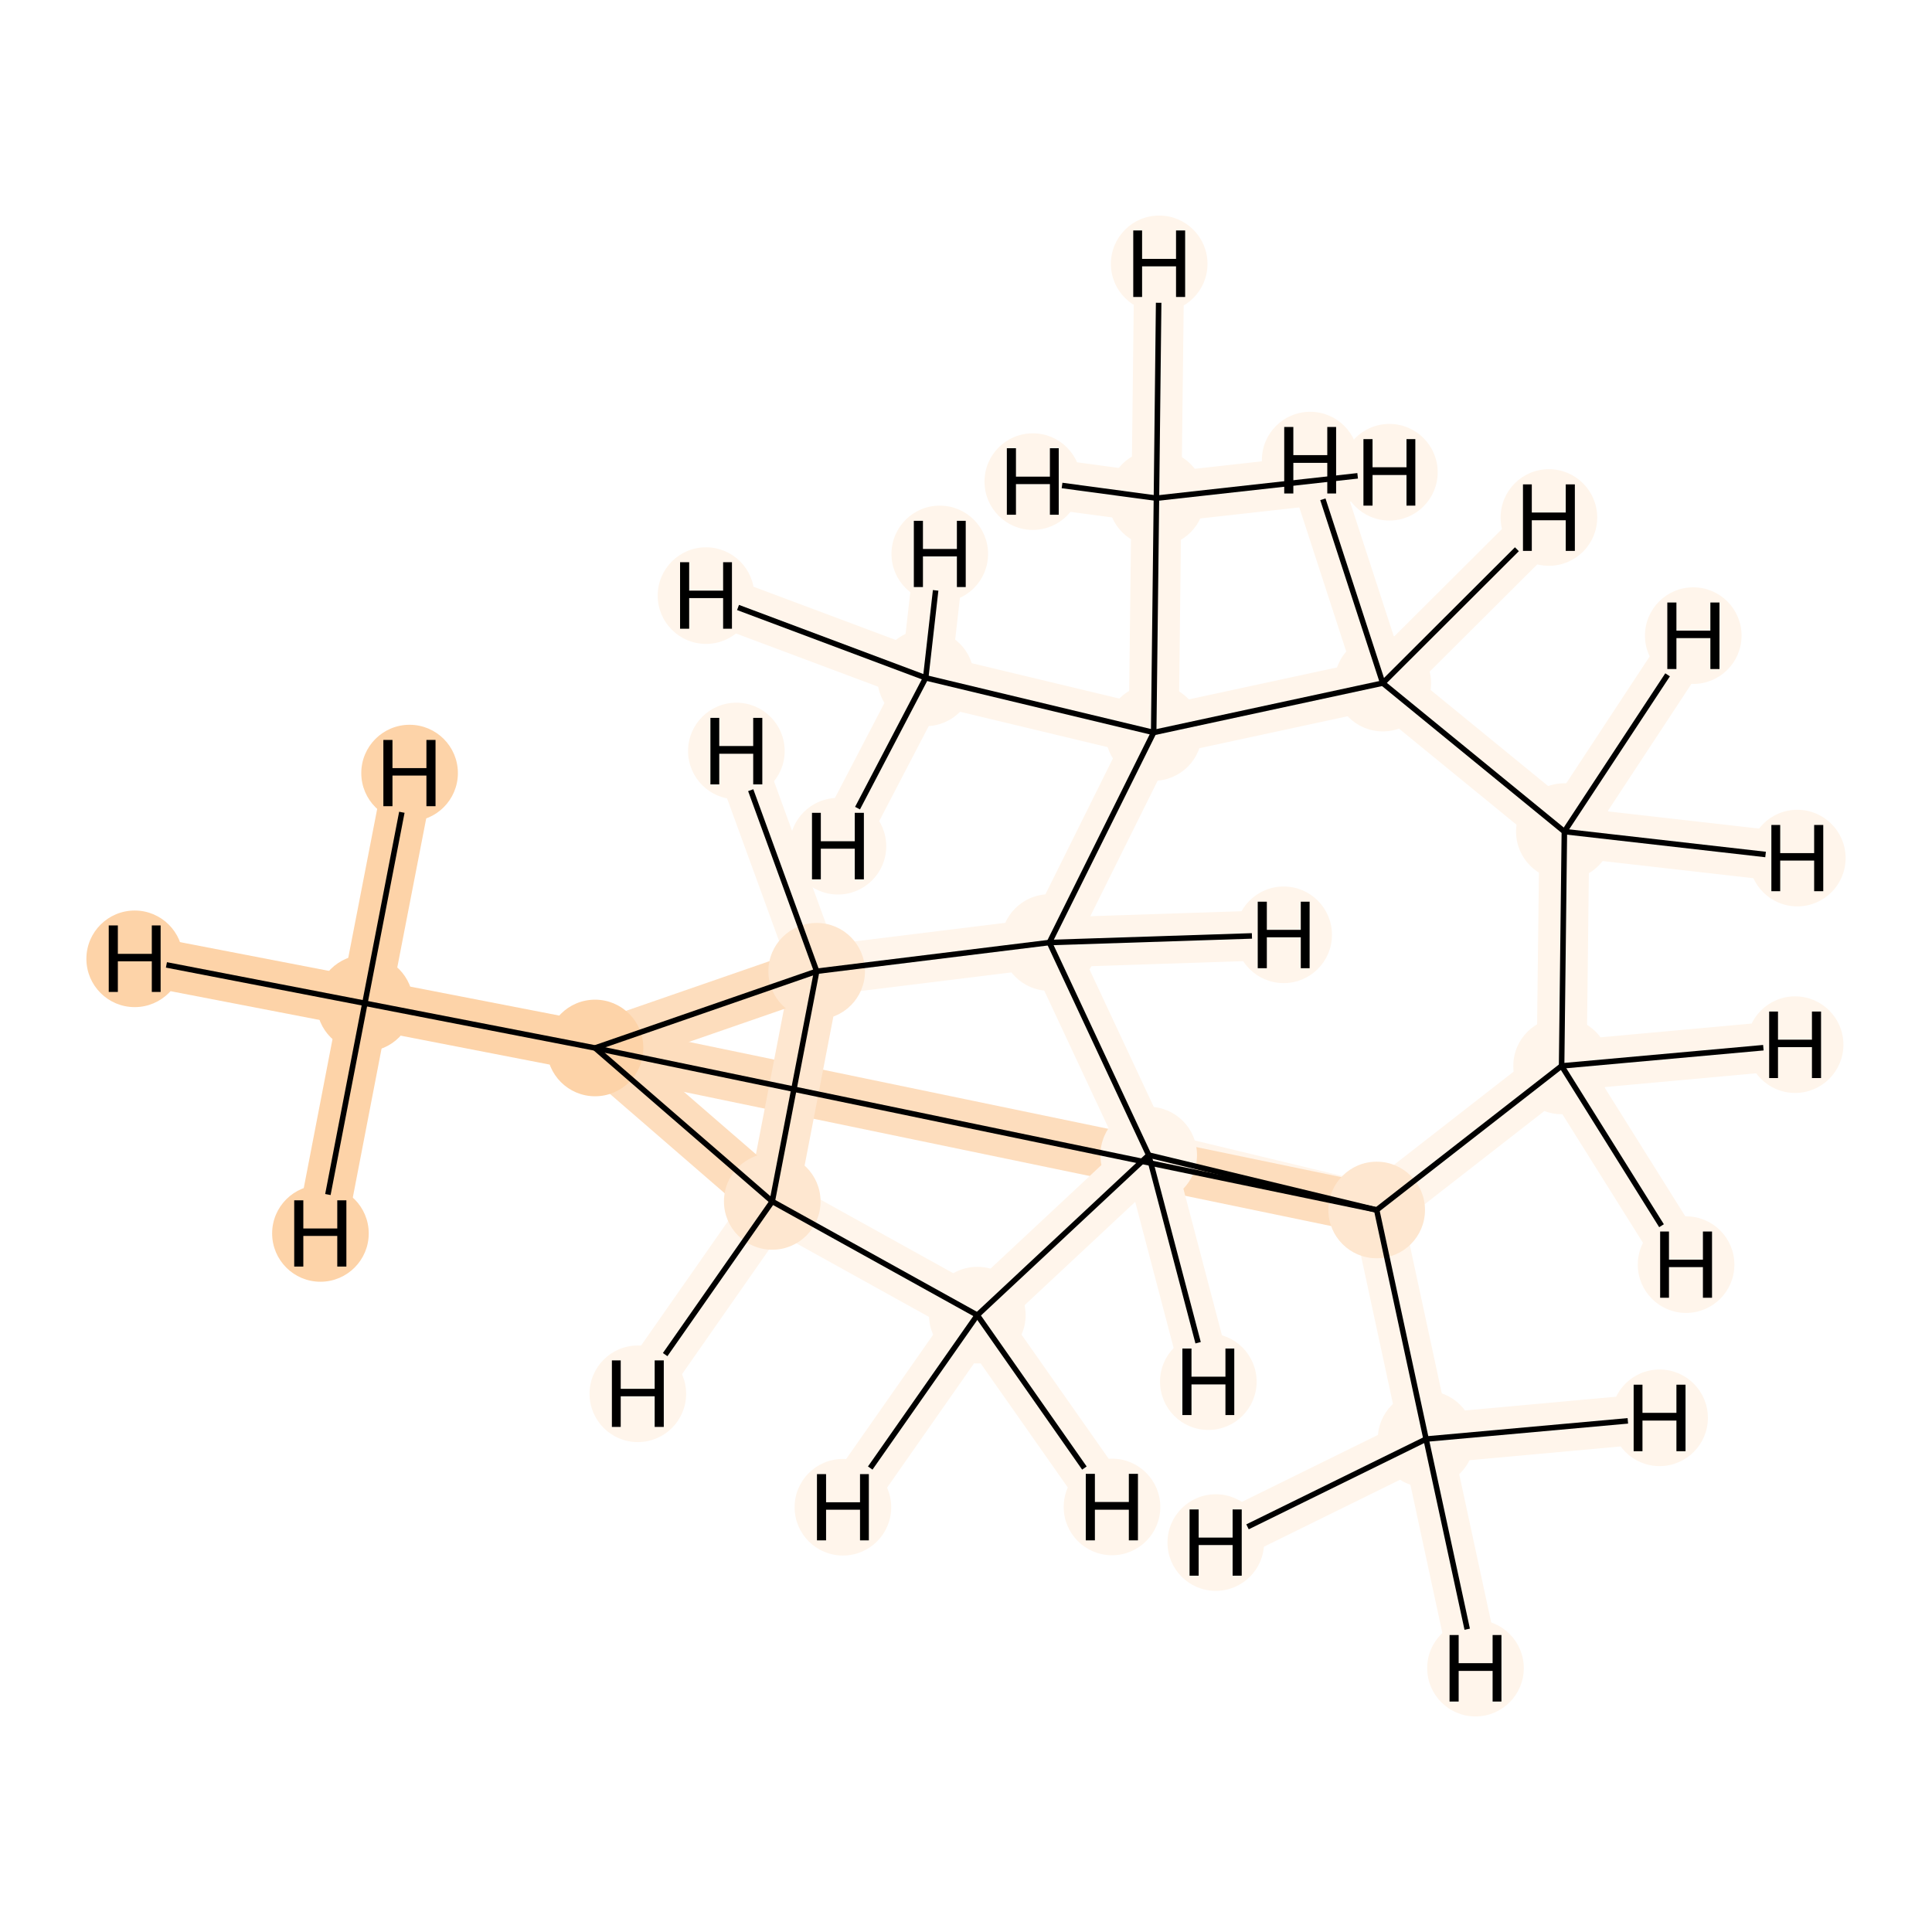 <?xml version='1.0' encoding='iso-8859-1'?>
<svg version='1.1' baseProfile='full'
              xmlns='http://www.w3.org/2000/svg'
                      xmlns:rdkit='http://www.rdkit.org/xml'
                      xmlns:xlink='http://www.w3.org/1999/xlink'
                  xml:space='preserve'
width='700px' height='700px' viewBox='0 0 700 700'>
<!-- END OF HEADER -->
<rect style='opacity:1.0;fill:#FFFFFF;stroke:none' width='700.0' height='700.0' x='0.0' y='0.0'> </rect>
<path d='M 419.0,180.5 L 418.0,265.4' style='fill:none;fill-rule:evenodd;stroke:#FFF5EB;stroke-width:18.1px;stroke-linecap:butt;stroke-linejoin:miter;stroke-opacity:1' />
<path d='M 419.0,180.5 L 420.0,95.6' style='fill:none;fill-rule:evenodd;stroke:#FFF5EB;stroke-width:18.1px;stroke-linecap:butt;stroke-linejoin:miter;stroke-opacity:1' />
<path d='M 419.0,180.5 L 503.4,171.1' style='fill:none;fill-rule:evenodd;stroke:#FFF5EB;stroke-width:18.1px;stroke-linecap:butt;stroke-linejoin:miter;stroke-opacity:1' />
<path d='M 419.0,180.5 L 374.2,174.5' style='fill:none;fill-rule:evenodd;stroke:#FFF5EB;stroke-width:18.1px;stroke-linecap:butt;stroke-linejoin:miter;stroke-opacity:1' />
<path d='M 418.0,265.4 L 335.4,245.6' style='fill:none;fill-rule:evenodd;stroke:#FFF5EB;stroke-width:18.1px;stroke-linecap:butt;stroke-linejoin:miter;stroke-opacity:1' />
<path d='M 418.0,265.4 L 501.0,247.5' style='fill:none;fill-rule:evenodd;stroke:#FFF5EB;stroke-width:18.1px;stroke-linecap:butt;stroke-linejoin:miter;stroke-opacity:1' />
<path d='M 418.0,265.4 L 380.2,341.5' style='fill:none;fill-rule:evenodd;stroke:#FFF5EB;stroke-width:18.1px;stroke-linecap:butt;stroke-linejoin:miter;stroke-opacity:1' />
<path d='M 335.4,245.6 L 255.8,215.8' style='fill:none;fill-rule:evenodd;stroke:#FFF5EB;stroke-width:18.1px;stroke-linecap:butt;stroke-linejoin:miter;stroke-opacity:1' />
<path d='M 335.4,245.6 L 303.6,306.6' style='fill:none;fill-rule:evenodd;stroke:#FFF5EB;stroke-width:18.1px;stroke-linecap:butt;stroke-linejoin:miter;stroke-opacity:1' />
<path d='M 335.4,245.6 L 340.5,200.7' style='fill:none;fill-rule:evenodd;stroke:#FFF5EB;stroke-width:18.1px;stroke-linecap:butt;stroke-linejoin:miter;stroke-opacity:1' />
<path d='M 501.0,247.5 L 566.8,301.3' style='fill:none;fill-rule:evenodd;stroke:#FFF5EB;stroke-width:18.1px;stroke-linecap:butt;stroke-linejoin:miter;stroke-opacity:1' />
<path d='M 501.0,247.5 L 561.2,187.5' style='fill:none;fill-rule:evenodd;stroke:#FFF5EB;stroke-width:18.1px;stroke-linecap:butt;stroke-linejoin:miter;stroke-opacity:1' />
<path d='M 501.0,247.5 L 474.7,166.7' style='fill:none;fill-rule:evenodd;stroke:#FFF5EB;stroke-width:18.1px;stroke-linecap:butt;stroke-linejoin:miter;stroke-opacity:1' />
<path d='M 566.8,301.3 L 565.8,386.2' style='fill:none;fill-rule:evenodd;stroke:#FFF5EB;stroke-width:18.1px;stroke-linecap:butt;stroke-linejoin:miter;stroke-opacity:1' />
<path d='M 566.8,301.3 L 651.2,310.9' style='fill:none;fill-rule:evenodd;stroke:#FFF5EB;stroke-width:18.1px;stroke-linecap:butt;stroke-linejoin:miter;stroke-opacity:1' />
<path d='M 566.8,301.3 L 613.5,230.3' style='fill:none;fill-rule:evenodd;stroke:#FFF5EB;stroke-width:18.1px;stroke-linecap:butt;stroke-linejoin:miter;stroke-opacity:1' />
<path d='M 565.8,386.2 L 498.8,438.4' style='fill:none;fill-rule:evenodd;stroke:#FFF5EB;stroke-width:18.1px;stroke-linecap:butt;stroke-linejoin:miter;stroke-opacity:1' />
<path d='M 565.8,386.2 L 610.9,458.2' style='fill:none;fill-rule:evenodd;stroke:#FFF5EB;stroke-width:18.1px;stroke-linecap:butt;stroke-linejoin:miter;stroke-opacity:1' />
<path d='M 565.8,386.2 L 650.4,378.5' style='fill:none;fill-rule:evenodd;stroke:#FFF5EB;stroke-width:18.1px;stroke-linecap:butt;stroke-linejoin:miter;stroke-opacity:1' />
<path d='M 498.8,438.4 L 416.2,418.5' style='fill:none;fill-rule:evenodd;stroke:#FFF5EB;stroke-width:18.1px;stroke-linecap:butt;stroke-linejoin:miter;stroke-opacity:1' />
<path d='M 498.8,438.4 L 516.7,521.4' style='fill:none;fill-rule:evenodd;stroke:#FFF5EB;stroke-width:18.1px;stroke-linecap:butt;stroke-linejoin:miter;stroke-opacity:1' />
<path d='M 498.8,438.4 L 215.6,379.7' style='fill:none;fill-rule:evenodd;stroke:#FDDDBD;stroke-width:18.1px;stroke-linecap:butt;stroke-linejoin:miter;stroke-opacity:1' />
<path d='M 416.2,418.5 L 380.2,341.5' style='fill:none;fill-rule:evenodd;stroke:#FFF5EB;stroke-width:18.1px;stroke-linecap:butt;stroke-linejoin:miter;stroke-opacity:1' />
<path d='M 416.2,418.5 L 354.1,476.5' style='fill:none;fill-rule:evenodd;stroke:#FFF5EB;stroke-width:18.1px;stroke-linecap:butt;stroke-linejoin:miter;stroke-opacity:1' />
<path d='M 416.2,418.5 L 437.8,500.6' style='fill:none;fill-rule:evenodd;stroke:#FFF5EB;stroke-width:18.1px;stroke-linecap:butt;stroke-linejoin:miter;stroke-opacity:1' />
<path d='M 380.2,341.5 L 295.9,351.9' style='fill:none;fill-rule:evenodd;stroke:#FFF5EB;stroke-width:18.1px;stroke-linecap:butt;stroke-linejoin:miter;stroke-opacity:1' />
<path d='M 380.2,341.5 L 465.1,338.7' style='fill:none;fill-rule:evenodd;stroke:#FFF5EB;stroke-width:18.1px;stroke-linecap:butt;stroke-linejoin:miter;stroke-opacity:1' />
<path d='M 295.9,351.9 L 279.8,435.3' style='fill:none;fill-rule:evenodd;stroke:#FEE7D0;stroke-width:18.1px;stroke-linecap:butt;stroke-linejoin:miter;stroke-opacity:1' />
<path d='M 295.9,351.9 L 215.6,379.7' style='fill:none;fill-rule:evenodd;stroke:#FDDDBD;stroke-width:18.1px;stroke-linecap:butt;stroke-linejoin:miter;stroke-opacity:1' />
<path d='M 295.9,351.9 L 266.8,272.1' style='fill:none;fill-rule:evenodd;stroke:#FFF5EB;stroke-width:18.1px;stroke-linecap:butt;stroke-linejoin:miter;stroke-opacity:1' />
<path d='M 279.8,435.3 L 215.6,379.7' style='fill:none;fill-rule:evenodd;stroke:#FDDDBD;stroke-width:18.1px;stroke-linecap:butt;stroke-linejoin:miter;stroke-opacity:1' />
<path d='M 279.8,435.3 L 354.1,476.5' style='fill:none;fill-rule:evenodd;stroke:#FFF5EB;stroke-width:18.1px;stroke-linecap:butt;stroke-linejoin:miter;stroke-opacity:1' />
<path d='M 279.8,435.3 L 231.1,505.0' style='fill:none;fill-rule:evenodd;stroke:#FFF5EB;stroke-width:18.1px;stroke-linecap:butt;stroke-linejoin:miter;stroke-opacity:1' />
<path d='M 215.6,379.7 L 132.2,363.5' style='fill:none;fill-rule:evenodd;stroke:#FDD3A8;stroke-width:18.1px;stroke-linecap:butt;stroke-linejoin:miter;stroke-opacity:1' />
<path d='M 132.2,363.5 L 48.8,347.4' style='fill:none;fill-rule:evenodd;stroke:#FDD3A8;stroke-width:18.1px;stroke-linecap:butt;stroke-linejoin:miter;stroke-opacity:1' />
<path d='M 132.2,363.5 L 148.4,280.1' style='fill:none;fill-rule:evenodd;stroke:#FDD3A8;stroke-width:18.1px;stroke-linecap:butt;stroke-linejoin:miter;stroke-opacity:1' />
<path d='M 132.2,363.5 L 116.1,446.9' style='fill:none;fill-rule:evenodd;stroke:#FDD3A8;stroke-width:18.1px;stroke-linecap:butt;stroke-linejoin:miter;stroke-opacity:1' />
<path d='M 354.1,476.5 L 305.4,546.1' style='fill:none;fill-rule:evenodd;stroke:#FFF5EB;stroke-width:18.1px;stroke-linecap:butt;stroke-linejoin:miter;stroke-opacity:1' />
<path d='M 354.1,476.5 L 402.9,546.0' style='fill:none;fill-rule:evenodd;stroke:#FFF5EB;stroke-width:18.1px;stroke-linecap:butt;stroke-linejoin:miter;stroke-opacity:1' />
<path d='M 516.7,521.4 L 534.6,604.4' style='fill:none;fill-rule:evenodd;stroke:#FFF5EB;stroke-width:18.1px;stroke-linecap:butt;stroke-linejoin:miter;stroke-opacity:1' />
<path d='M 516.7,521.4 L 440.5,558.9' style='fill:none;fill-rule:evenodd;stroke:#FFF5EB;stroke-width:18.1px;stroke-linecap:butt;stroke-linejoin:miter;stroke-opacity:1' />
<path d='M 516.7,521.4 L 601.3,513.7' style='fill:none;fill-rule:evenodd;stroke:#FFF5EB;stroke-width:18.1px;stroke-linecap:butt;stroke-linejoin:miter;stroke-opacity:1' />
<ellipse cx='419.0' cy='180.5' rx='17.0' ry='17.0'  style='fill:#FFF5EB;fill-rule:evenodd;stroke:#FFF5EB;stroke-width:1.0px;stroke-linecap:butt;stroke-linejoin:miter;stroke-opacity:1' />
<ellipse cx='418.0' cy='265.4' rx='17.0' ry='17.0'  style='fill:#FFF5EB;fill-rule:evenodd;stroke:#FFF5EB;stroke-width:1.0px;stroke-linecap:butt;stroke-linejoin:miter;stroke-opacity:1' />
<ellipse cx='335.4' cy='245.6' rx='17.0' ry='17.0'  style='fill:#FFF5EB;fill-rule:evenodd;stroke:#FFF5EB;stroke-width:1.0px;stroke-linecap:butt;stroke-linejoin:miter;stroke-opacity:1' />
<ellipse cx='501.0' cy='247.5' rx='17.0' ry='17.0'  style='fill:#FFF5EB;fill-rule:evenodd;stroke:#FFF5EB;stroke-width:1.0px;stroke-linecap:butt;stroke-linejoin:miter;stroke-opacity:1' />
<ellipse cx='566.8' cy='301.3' rx='17.0' ry='17.0'  style='fill:#FFF5EB;fill-rule:evenodd;stroke:#FFF5EB;stroke-width:1.0px;stroke-linecap:butt;stroke-linejoin:miter;stroke-opacity:1' />
<ellipse cx='565.8' cy='386.2' rx='17.0' ry='17.0'  style='fill:#FFF5EB;fill-rule:evenodd;stroke:#FFF5EB;stroke-width:1.0px;stroke-linecap:butt;stroke-linejoin:miter;stroke-opacity:1' />
<ellipse cx='498.8' cy='438.4' rx='17.0' ry='17.0'  style='fill:#FEE7D0;fill-rule:evenodd;stroke:#FEE7D0;stroke-width:1.0px;stroke-linecap:butt;stroke-linejoin:miter;stroke-opacity:1' />
<ellipse cx='416.2' cy='418.5' rx='17.0' ry='17.0'  style='fill:#FFF5EB;fill-rule:evenodd;stroke:#FFF5EB;stroke-width:1.0px;stroke-linecap:butt;stroke-linejoin:miter;stroke-opacity:1' />
<ellipse cx='380.2' cy='341.5' rx='17.0' ry='17.0'  style='fill:#FFF5EB;fill-rule:evenodd;stroke:#FFF5EB;stroke-width:1.0px;stroke-linecap:butt;stroke-linejoin:miter;stroke-opacity:1' />
<ellipse cx='295.9' cy='351.9' rx='17.0' ry='17.0'  style='fill:#FEE7D0;fill-rule:evenodd;stroke:#FEE7D0;stroke-width:1.0px;stroke-linecap:butt;stroke-linejoin:miter;stroke-opacity:1' />
<ellipse cx='279.8' cy='435.3' rx='17.0' ry='17.0'  style='fill:#FEE7D0;fill-rule:evenodd;stroke:#FEE7D0;stroke-width:1.0px;stroke-linecap:butt;stroke-linejoin:miter;stroke-opacity:1' />
<ellipse cx='215.6' cy='379.7' rx='17.0' ry='17.0'  style='fill:#FDD3A8;fill-rule:evenodd;stroke:#FDD3A8;stroke-width:1.0px;stroke-linecap:butt;stroke-linejoin:miter;stroke-opacity:1' />
<ellipse cx='132.2' cy='363.5' rx='17.0' ry='17.0'  style='fill:#FDD3A8;fill-rule:evenodd;stroke:#FDD3A8;stroke-width:1.0px;stroke-linecap:butt;stroke-linejoin:miter;stroke-opacity:1' />
<ellipse cx='354.1' cy='476.5' rx='17.0' ry='17.0'  style='fill:#FFF5EB;fill-rule:evenodd;stroke:#FFF5EB;stroke-width:1.0px;stroke-linecap:butt;stroke-linejoin:miter;stroke-opacity:1' />
<ellipse cx='516.7' cy='521.4' rx='17.0' ry='17.0'  style='fill:#FFF5EB;fill-rule:evenodd;stroke:#FFF5EB;stroke-width:1.0px;stroke-linecap:butt;stroke-linejoin:miter;stroke-opacity:1' />
<ellipse cx='420.0' cy='95.6' rx='17.0' ry='17.0'  style='fill:#FFF5EB;fill-rule:evenodd;stroke:#FFF5EB;stroke-width:1.0px;stroke-linecap:butt;stroke-linejoin:miter;stroke-opacity:1' />
<ellipse cx='503.4' cy='171.1' rx='17.0' ry='17.0'  style='fill:#FFF5EB;fill-rule:evenodd;stroke:#FFF5EB;stroke-width:1.0px;stroke-linecap:butt;stroke-linejoin:miter;stroke-opacity:1' />
<ellipse cx='374.2' cy='174.5' rx='17.0' ry='17.0'  style='fill:#FFF5EB;fill-rule:evenodd;stroke:#FFF5EB;stroke-width:1.0px;stroke-linecap:butt;stroke-linejoin:miter;stroke-opacity:1' />
<ellipse cx='255.8' cy='215.8' rx='17.0' ry='17.0'  style='fill:#FFF5EB;fill-rule:evenodd;stroke:#FFF5EB;stroke-width:1.0px;stroke-linecap:butt;stroke-linejoin:miter;stroke-opacity:1' />
<ellipse cx='303.6' cy='306.6' rx='17.0' ry='17.0'  style='fill:#FFF5EB;fill-rule:evenodd;stroke:#FFF5EB;stroke-width:1.0px;stroke-linecap:butt;stroke-linejoin:miter;stroke-opacity:1' />
<ellipse cx='340.5' cy='200.7' rx='17.0' ry='17.0'  style='fill:#FFF5EB;fill-rule:evenodd;stroke:#FFF5EB;stroke-width:1.0px;stroke-linecap:butt;stroke-linejoin:miter;stroke-opacity:1' />
<ellipse cx='561.2' cy='187.5' rx='17.0' ry='17.0'  style='fill:#FFF5EB;fill-rule:evenodd;stroke:#FFF5EB;stroke-width:1.0px;stroke-linecap:butt;stroke-linejoin:miter;stroke-opacity:1' />
<ellipse cx='474.7' cy='166.7' rx='17.0' ry='17.0'  style='fill:#FFF5EB;fill-rule:evenodd;stroke:#FFF5EB;stroke-width:1.0px;stroke-linecap:butt;stroke-linejoin:miter;stroke-opacity:1' />
<ellipse cx='651.2' cy='310.9' rx='17.0' ry='17.0'  style='fill:#FFF5EB;fill-rule:evenodd;stroke:#FFF5EB;stroke-width:1.0px;stroke-linecap:butt;stroke-linejoin:miter;stroke-opacity:1' />
<ellipse cx='613.5' cy='230.3' rx='17.0' ry='17.0'  style='fill:#FFF5EB;fill-rule:evenodd;stroke:#FFF5EB;stroke-width:1.0px;stroke-linecap:butt;stroke-linejoin:miter;stroke-opacity:1' />
<ellipse cx='610.9' cy='458.2' rx='17.0' ry='17.0'  style='fill:#FFF5EB;fill-rule:evenodd;stroke:#FFF5EB;stroke-width:1.0px;stroke-linecap:butt;stroke-linejoin:miter;stroke-opacity:1' />
<ellipse cx='650.4' cy='378.5' rx='17.0' ry='17.0'  style='fill:#FFF5EB;fill-rule:evenodd;stroke:#FFF5EB;stroke-width:1.0px;stroke-linecap:butt;stroke-linejoin:miter;stroke-opacity:1' />
<ellipse cx='437.8' cy='500.6' rx='17.0' ry='17.0'  style='fill:#FFF5EB;fill-rule:evenodd;stroke:#FFF5EB;stroke-width:1.0px;stroke-linecap:butt;stroke-linejoin:miter;stroke-opacity:1' />
<ellipse cx='465.1' cy='338.7' rx='17.0' ry='17.0'  style='fill:#FFF5EB;fill-rule:evenodd;stroke:#FFF5EB;stroke-width:1.0px;stroke-linecap:butt;stroke-linejoin:miter;stroke-opacity:1' />
<ellipse cx='266.8' cy='272.1' rx='17.0' ry='17.0'  style='fill:#FFF5EB;fill-rule:evenodd;stroke:#FFF5EB;stroke-width:1.0px;stroke-linecap:butt;stroke-linejoin:miter;stroke-opacity:1' />
<ellipse cx='231.1' cy='505.0' rx='17.0' ry='17.0'  style='fill:#FFF5EB;fill-rule:evenodd;stroke:#FFF5EB;stroke-width:1.0px;stroke-linecap:butt;stroke-linejoin:miter;stroke-opacity:1' />
<ellipse cx='48.8' cy='347.4' rx='17.0' ry='17.0'  style='fill:#FDD3A8;fill-rule:evenodd;stroke:#FDD3A8;stroke-width:1.0px;stroke-linecap:butt;stroke-linejoin:miter;stroke-opacity:1' />
<ellipse cx='148.4' cy='280.1' rx='17.0' ry='17.0'  style='fill:#FDD3A8;fill-rule:evenodd;stroke:#FDD3A8;stroke-width:1.0px;stroke-linecap:butt;stroke-linejoin:miter;stroke-opacity:1' />
<ellipse cx='116.1' cy='446.9' rx='17.0' ry='17.0'  style='fill:#FDD3A8;fill-rule:evenodd;stroke:#FDD3A8;stroke-width:1.0px;stroke-linecap:butt;stroke-linejoin:miter;stroke-opacity:1' />
<ellipse cx='305.4' cy='546.1' rx='17.0' ry='17.0'  style='fill:#FFF5EB;fill-rule:evenodd;stroke:#FFF5EB;stroke-width:1.0px;stroke-linecap:butt;stroke-linejoin:miter;stroke-opacity:1' />
<ellipse cx='402.9' cy='546.0' rx='17.0' ry='17.0'  style='fill:#FFF5EB;fill-rule:evenodd;stroke:#FFF5EB;stroke-width:1.0px;stroke-linecap:butt;stroke-linejoin:miter;stroke-opacity:1' />
<ellipse cx='534.6' cy='604.4' rx='17.0' ry='17.0'  style='fill:#FFF5EB;fill-rule:evenodd;stroke:#FFF5EB;stroke-width:1.0px;stroke-linecap:butt;stroke-linejoin:miter;stroke-opacity:1' />
<ellipse cx='440.5' cy='558.9' rx='17.0' ry='17.0'  style='fill:#FFF5EB;fill-rule:evenodd;stroke:#FFF5EB;stroke-width:1.0px;stroke-linecap:butt;stroke-linejoin:miter;stroke-opacity:1' />
<ellipse cx='601.3' cy='513.7' rx='17.0' ry='17.0'  style='fill:#FFF5EB;fill-rule:evenodd;stroke:#FFF5EB;stroke-width:1.0px;stroke-linecap:butt;stroke-linejoin:miter;stroke-opacity:1' />
<path class='bond-0 atom-0 atom-1' d='M 419.0,180.5 L 418.0,265.4' style='fill:none;fill-rule:evenodd;stroke:#000000;stroke-width:2.0px;stroke-linecap:butt;stroke-linejoin:miter;stroke-opacity:1' />
<path class='bond-18 atom-0 atom-15' d='M 419.0,180.5 L 419.8,109.7' style='fill:none;fill-rule:evenodd;stroke:#000000;stroke-width:2.0px;stroke-linecap:butt;stroke-linejoin:miter;stroke-opacity:1' />
<path class='bond-19 atom-0 atom-16' d='M 419.0,180.5 L 491.9,172.4' style='fill:none;fill-rule:evenodd;stroke:#000000;stroke-width:2.0px;stroke-linecap:butt;stroke-linejoin:miter;stroke-opacity:1' />
<path class='bond-20 atom-0 atom-17' d='M 419.0,180.5 L 384.8,175.9' style='fill:none;fill-rule:evenodd;stroke:#000000;stroke-width:2.0px;stroke-linecap:butt;stroke-linejoin:miter;stroke-opacity:1' />
<path class='bond-1 atom-1 atom-2' d='M 418.0,265.4 L 335.4,245.6' style='fill:none;fill-rule:evenodd;stroke:#000000;stroke-width:2.0px;stroke-linecap:butt;stroke-linejoin:miter;stroke-opacity:1' />
<path class='bond-2 atom-1 atom-3' d='M 418.0,265.4 L 501.0,247.5' style='fill:none;fill-rule:evenodd;stroke:#000000;stroke-width:2.0px;stroke-linecap:butt;stroke-linejoin:miter;stroke-opacity:1' />
<path class='bond-14 atom-8 atom-1' d='M 380.2,341.5 L 418.0,265.4' style='fill:none;fill-rule:evenodd;stroke:#000000;stroke-width:2.0px;stroke-linecap:butt;stroke-linejoin:miter;stroke-opacity:1' />
<path class='bond-21 atom-2 atom-18' d='M 335.4,245.6 L 267.4,220.1' style='fill:none;fill-rule:evenodd;stroke:#000000;stroke-width:2.0px;stroke-linecap:butt;stroke-linejoin:miter;stroke-opacity:1' />
<path class='bond-22 atom-2 atom-19' d='M 335.4,245.6 L 310.7,292.8' style='fill:none;fill-rule:evenodd;stroke:#000000;stroke-width:2.0px;stroke-linecap:butt;stroke-linejoin:miter;stroke-opacity:1' />
<path class='bond-23 atom-2 atom-20' d='M 335.4,245.6 L 339.0,213.9' style='fill:none;fill-rule:evenodd;stroke:#000000;stroke-width:2.0px;stroke-linecap:butt;stroke-linejoin:miter;stroke-opacity:1' />
<path class='bond-3 atom-3 atom-4' d='M 501.0,247.5 L 566.8,301.3' style='fill:none;fill-rule:evenodd;stroke:#000000;stroke-width:2.0px;stroke-linecap:butt;stroke-linejoin:miter;stroke-opacity:1' />
<path class='bond-24 atom-3 atom-21' d='M 501.0,247.5 L 549.6,199.0' style='fill:none;fill-rule:evenodd;stroke:#000000;stroke-width:2.0px;stroke-linecap:butt;stroke-linejoin:miter;stroke-opacity:1' />
<path class='bond-25 atom-3 atom-22' d='M 501.0,247.5 L 479.3,180.9' style='fill:none;fill-rule:evenodd;stroke:#000000;stroke-width:2.0px;stroke-linecap:butt;stroke-linejoin:miter;stroke-opacity:1' />
<path class='bond-4 atom-4 atom-5' d='M 566.8,301.3 L 565.8,386.2' style='fill:none;fill-rule:evenodd;stroke:#000000;stroke-width:2.0px;stroke-linecap:butt;stroke-linejoin:miter;stroke-opacity:1' />
<path class='bond-26 atom-4 atom-23' d='M 566.8,301.3 L 639.7,309.6' style='fill:none;fill-rule:evenodd;stroke:#000000;stroke-width:2.0px;stroke-linecap:butt;stroke-linejoin:miter;stroke-opacity:1' />
<path class='bond-27 atom-4 atom-24' d='M 566.8,301.3 L 604.2,244.5' style='fill:none;fill-rule:evenodd;stroke:#000000;stroke-width:2.0px;stroke-linecap:butt;stroke-linejoin:miter;stroke-opacity:1' />
<path class='bond-5 atom-5 atom-6' d='M 565.8,386.2 L 498.8,438.4' style='fill:none;fill-rule:evenodd;stroke:#000000;stroke-width:2.0px;stroke-linecap:butt;stroke-linejoin:miter;stroke-opacity:1' />
<path class='bond-28 atom-5 atom-25' d='M 565.8,386.2 L 602.0,444.1' style='fill:none;fill-rule:evenodd;stroke:#000000;stroke-width:2.0px;stroke-linecap:butt;stroke-linejoin:miter;stroke-opacity:1' />
<path class='bond-29 atom-5 atom-26' d='M 565.8,386.2 L 638.9,379.6' style='fill:none;fill-rule:evenodd;stroke:#000000;stroke-width:2.0px;stroke-linecap:butt;stroke-linejoin:miter;stroke-opacity:1' />
<path class='bond-6 atom-6 atom-7' d='M 498.8,438.4 L 416.2,418.5' style='fill:none;fill-rule:evenodd;stroke:#000000;stroke-width:2.0px;stroke-linecap:butt;stroke-linejoin:miter;stroke-opacity:1' />
<path class='bond-13 atom-6 atom-14' d='M 498.8,438.4 L 516.7,521.4' style='fill:none;fill-rule:evenodd;stroke:#000000;stroke-width:2.0px;stroke-linecap:butt;stroke-linejoin:miter;stroke-opacity:1' />
<path class='bond-16 atom-11 atom-6' d='M 215.6,379.7 L 498.8,438.4' style='fill:none;fill-rule:evenodd;stroke:#000000;stroke-width:2.0px;stroke-linecap:butt;stroke-linejoin:miter;stroke-opacity:1' />
<path class='bond-7 atom-7 atom-8' d='M 416.2,418.5 L 380.2,341.5' style='fill:none;fill-rule:evenodd;stroke:#000000;stroke-width:2.0px;stroke-linecap:butt;stroke-linejoin:miter;stroke-opacity:1' />
<path class='bond-17 atom-13 atom-7' d='M 354.1,476.5 L 416.2,418.5' style='fill:none;fill-rule:evenodd;stroke:#000000;stroke-width:2.0px;stroke-linecap:butt;stroke-linejoin:miter;stroke-opacity:1' />
<path class='bond-30 atom-7 atom-27' d='M 416.2,418.5 L 434.1,486.5' style='fill:none;fill-rule:evenodd;stroke:#000000;stroke-width:2.0px;stroke-linecap:butt;stroke-linejoin:miter;stroke-opacity:1' />
<path class='bond-8 atom-8 atom-9' d='M 380.2,341.5 L 295.9,351.9' style='fill:none;fill-rule:evenodd;stroke:#000000;stroke-width:2.0px;stroke-linecap:butt;stroke-linejoin:miter;stroke-opacity:1' />
<path class='bond-31 atom-8 atom-28' d='M 380.2,341.5 L 453.6,339.1' style='fill:none;fill-rule:evenodd;stroke:#000000;stroke-width:2.0px;stroke-linecap:butt;stroke-linejoin:miter;stroke-opacity:1' />
<path class='bond-9 atom-9 atom-10' d='M 295.9,351.9 L 279.8,435.3' style='fill:none;fill-rule:evenodd;stroke:#000000;stroke-width:2.0px;stroke-linecap:butt;stroke-linejoin:miter;stroke-opacity:1' />
<path class='bond-15 atom-11 atom-9' d='M 215.6,379.7 L 295.9,351.9' style='fill:none;fill-rule:evenodd;stroke:#000000;stroke-width:2.0px;stroke-linecap:butt;stroke-linejoin:miter;stroke-opacity:1' />
<path class='bond-32 atom-9 atom-29' d='M 295.9,351.9 L 272.0,286.3' style='fill:none;fill-rule:evenodd;stroke:#000000;stroke-width:2.0px;stroke-linecap:butt;stroke-linejoin:miter;stroke-opacity:1' />
<path class='bond-10 atom-10 atom-11' d='M 279.8,435.3 L 215.6,379.7' style='fill:none;fill-rule:evenodd;stroke:#000000;stroke-width:2.0px;stroke-linecap:butt;stroke-linejoin:miter;stroke-opacity:1' />
<path class='bond-12 atom-10 atom-13' d='M 279.8,435.3 L 354.1,476.5' style='fill:none;fill-rule:evenodd;stroke:#000000;stroke-width:2.0px;stroke-linecap:butt;stroke-linejoin:miter;stroke-opacity:1' />
<path class='bond-33 atom-10 atom-30' d='M 279.8,435.3 L 241.0,490.8' style='fill:none;fill-rule:evenodd;stroke:#000000;stroke-width:2.0px;stroke-linecap:butt;stroke-linejoin:miter;stroke-opacity:1' />
<path class='bond-11 atom-11 atom-12' d='M 215.6,379.7 L 132.2,363.5' style='fill:none;fill-rule:evenodd;stroke:#000000;stroke-width:2.0px;stroke-linecap:butt;stroke-linejoin:miter;stroke-opacity:1' />
<path class='bond-34 atom-12 atom-31' d='M 132.2,363.5 L 60.3,349.6' style='fill:none;fill-rule:evenodd;stroke:#000000;stroke-width:2.0px;stroke-linecap:butt;stroke-linejoin:miter;stroke-opacity:1' />
<path class='bond-35 atom-12 atom-32' d='M 132.2,363.5 L 145.6,294.3' style='fill:none;fill-rule:evenodd;stroke:#000000;stroke-width:2.0px;stroke-linecap:butt;stroke-linejoin:miter;stroke-opacity:1' />
<path class='bond-36 atom-12 atom-33' d='M 132.2,363.5 L 118.8,432.8' style='fill:none;fill-rule:evenodd;stroke:#000000;stroke-width:2.0px;stroke-linecap:butt;stroke-linejoin:miter;stroke-opacity:1' />
<path class='bond-37 atom-13 atom-34' d='M 354.1,476.5 L 315.3,531.9' style='fill:none;fill-rule:evenodd;stroke:#000000;stroke-width:2.0px;stroke-linecap:butt;stroke-linejoin:miter;stroke-opacity:1' />
<path class='bond-38 atom-13 atom-35' d='M 354.1,476.5 L 392.9,531.9' style='fill:none;fill-rule:evenodd;stroke:#000000;stroke-width:2.0px;stroke-linecap:butt;stroke-linejoin:miter;stroke-opacity:1' />
<path class='bond-39 atom-14 atom-36' d='M 516.7,521.4 L 531.6,590.3' style='fill:none;fill-rule:evenodd;stroke:#000000;stroke-width:2.0px;stroke-linecap:butt;stroke-linejoin:miter;stroke-opacity:1' />
<path class='bond-40 atom-14 atom-37' d='M 516.7,521.4 L 452.0,553.2' style='fill:none;fill-rule:evenodd;stroke:#000000;stroke-width:2.0px;stroke-linecap:butt;stroke-linejoin:miter;stroke-opacity:1' />
<path class='bond-41 atom-14 atom-38' d='M 516.7,521.4 L 589.8,514.8' style='fill:none;fill-rule:evenodd;stroke:#000000;stroke-width:2.0px;stroke-linecap:butt;stroke-linejoin:miter;stroke-opacity:1' />
<path  class='atom-15' d='M 410.6 83.5
L 413.8 83.5
L 413.8 93.8
L 426.1 93.8
L 426.1 83.5
L 429.4 83.5
L 429.4 107.6
L 426.1 107.6
L 426.1 96.5
L 413.8 96.5
L 413.8 107.6
L 410.6 107.6
L 410.6 83.5
' fill='#000000'/>
<path  class='atom-16' d='M 494.0 159.1
L 497.3 159.1
L 497.3 169.3
L 509.6 169.3
L 509.6 159.1
L 512.8 159.1
L 512.8 183.2
L 509.6 183.2
L 509.6 172.1
L 497.3 172.1
L 497.3 183.2
L 494.0 183.2
L 494.0 159.1
' fill='#000000'/>
<path  class='atom-17' d='M 364.8 162.4
L 368.1 162.4
L 368.1 172.7
L 380.4 172.7
L 380.4 162.4
L 383.6 162.4
L 383.6 186.5
L 380.4 186.5
L 380.4 175.4
L 368.1 175.4
L 368.1 186.5
L 364.8 186.5
L 364.8 162.4
' fill='#000000'/>
<path  class='atom-18' d='M 246.4 203.7
L 249.7 203.7
L 249.7 214.0
L 262.0 214.0
L 262.0 203.7
L 265.2 203.7
L 265.2 227.8
L 262.0 227.8
L 262.0 216.7
L 249.7 216.7
L 249.7 227.8
L 246.4 227.8
L 246.4 203.7
' fill='#000000'/>
<path  class='atom-19' d='M 294.2 294.5
L 297.4 294.5
L 297.4 304.8
L 309.7 304.8
L 309.7 294.5
L 313.0 294.5
L 313.0 318.6
L 309.7 318.6
L 309.7 307.5
L 297.4 307.5
L 297.4 318.6
L 294.2 318.6
L 294.2 294.5
' fill='#000000'/>
<path  class='atom-20' d='M 331.1 188.7
L 334.4 188.7
L 334.4 198.9
L 346.7 198.9
L 346.7 188.7
L 349.9 188.7
L 349.9 212.7
L 346.7 212.7
L 346.7 201.6
L 334.4 201.6
L 334.4 212.7
L 331.1 212.7
L 331.1 188.7
' fill='#000000'/>
<path  class='atom-21' d='M 551.8 175.5
L 555.0 175.5
L 555.0 185.7
L 567.3 185.7
L 567.3 175.5
L 570.6 175.5
L 570.6 199.6
L 567.3 199.6
L 567.3 188.5
L 555.0 188.5
L 555.0 199.6
L 551.8 199.6
L 551.8 175.5
' fill='#000000'/>
<path  class='atom-22' d='M 465.3 154.7
L 468.6 154.7
L 468.6 164.9
L 480.9 164.9
L 480.9 154.7
L 484.1 154.7
L 484.1 178.8
L 480.9 178.8
L 480.9 167.7
L 468.6 167.7
L 468.6 178.8
L 465.3 178.8
L 465.3 154.7
' fill='#000000'/>
<path  class='atom-23' d='M 641.8 298.9
L 645.0 298.9
L 645.0 309.1
L 657.3 309.1
L 657.3 298.9
L 660.6 298.9
L 660.6 322.9
L 657.3 322.9
L 657.3 311.8
L 645.0 311.8
L 645.0 322.9
L 641.8 322.9
L 641.8 298.9
' fill='#000000'/>
<path  class='atom-24' d='M 604.1 218.3
L 607.4 218.3
L 607.4 228.5
L 619.7 228.5
L 619.7 218.3
L 623.0 218.3
L 623.0 242.4
L 619.7 242.4
L 619.7 231.2
L 607.4 231.2
L 607.4 242.4
L 604.1 242.4
L 604.1 218.3
' fill='#000000'/>
<path  class='atom-25' d='M 601.5 446.2
L 604.7 446.2
L 604.7 456.4
L 617.0 456.4
L 617.0 446.2
L 620.3 446.2
L 620.3 470.2
L 617.0 470.2
L 617.0 459.1
L 604.7 459.1
L 604.7 470.2
L 601.5 470.2
L 601.5 446.2
' fill='#000000'/>
<path  class='atom-26' d='M 641.0 366.5
L 644.2 366.5
L 644.2 376.7
L 656.5 376.7
L 656.5 366.5
L 659.8 366.5
L 659.8 390.6
L 656.5 390.6
L 656.5 379.4
L 644.2 379.4
L 644.2 390.6
L 641.0 390.6
L 641.0 366.5
' fill='#000000'/>
<path  class='atom-27' d='M 428.4 488.6
L 431.7 488.6
L 431.7 498.8
L 444.0 498.8
L 444.0 488.6
L 447.2 488.6
L 447.2 512.7
L 444.0 512.7
L 444.0 501.6
L 431.7 501.6
L 431.7 512.7
L 428.4 512.7
L 428.4 488.6
' fill='#000000'/>
<path  class='atom-28' d='M 455.7 326.7
L 459.0 326.7
L 459.0 336.9
L 471.3 336.9
L 471.3 326.7
L 474.5 326.7
L 474.5 350.8
L 471.3 350.8
L 471.3 339.6
L 459.0 339.6
L 459.0 350.8
L 455.7 350.8
L 455.7 326.7
' fill='#000000'/>
<path  class='atom-29' d='M 257.4 260.1
L 260.6 260.1
L 260.6 270.3
L 272.9 270.3
L 272.9 260.1
L 276.2 260.1
L 276.2 284.2
L 272.9 284.2
L 272.9 273.1
L 260.6 273.1
L 260.6 284.2
L 257.4 284.2
L 257.4 260.1
' fill='#000000'/>
<path  class='atom-30' d='M 221.7 492.9
L 224.9 492.9
L 224.9 503.2
L 237.2 503.2
L 237.2 492.9
L 240.5 492.9
L 240.5 517.0
L 237.2 517.0
L 237.2 505.9
L 224.9 505.9
L 224.9 517.0
L 221.7 517.0
L 221.7 492.9
' fill='#000000'/>
<path  class='atom-31' d='M 39.4 335.3
L 42.7 335.3
L 42.7 345.6
L 55.0 345.6
L 55.0 335.3
L 58.2 335.3
L 58.2 359.4
L 55.0 359.4
L 55.0 348.3
L 42.7 348.3
L 42.7 359.4
L 39.4 359.4
L 39.4 335.3
' fill='#000000'/>
<path  class='atom-32' d='M 138.9 268.1
L 142.2 268.1
L 142.2 278.3
L 154.5 278.3
L 154.5 268.1
L 157.8 268.1
L 157.8 292.1
L 154.5 292.1
L 154.5 281.0
L 142.2 281.0
L 142.2 292.1
L 138.9 292.1
L 138.9 268.1
' fill='#000000'/>
<path  class='atom-33' d='M 106.6 434.9
L 109.9 434.9
L 109.9 445.1
L 122.2 445.1
L 122.2 434.9
L 125.5 434.9
L 125.5 458.9
L 122.2 458.9
L 122.2 447.8
L 109.9 447.8
L 109.9 458.9
L 106.6 458.9
L 106.6 434.9
' fill='#000000'/>
<path  class='atom-34' d='M 296.0 534.1
L 299.3 534.1
L 299.3 544.3
L 311.6 544.3
L 311.6 534.1
L 314.8 534.1
L 314.8 558.1
L 311.6 558.1
L 311.6 547.0
L 299.3 547.0
L 299.3 558.1
L 296.0 558.1
L 296.0 534.1
' fill='#000000'/>
<path  class='atom-35' d='M 393.4 534.0
L 396.7 534.0
L 396.7 544.2
L 409.0 544.2
L 409.0 534.0
L 412.3 534.0
L 412.3 558.1
L 409.0 558.1
L 409.0 547.0
L 396.7 547.0
L 396.7 558.1
L 393.4 558.1
L 393.4 534.0
' fill='#000000'/>
<path  class='atom-36' d='M 525.2 592.4
L 528.5 592.4
L 528.5 602.6
L 540.8 602.6
L 540.8 592.4
L 544.0 592.4
L 544.0 616.5
L 540.8 616.5
L 540.8 605.4
L 528.5 605.4
L 528.5 616.5
L 525.2 616.5
L 525.2 592.4
' fill='#000000'/>
<path  class='atom-37' d='M 431.0 546.9
L 434.3 546.9
L 434.3 557.1
L 446.6 557.1
L 446.6 546.9
L 449.9 546.9
L 449.9 570.9
L 446.6 570.9
L 446.6 559.8
L 434.3 559.8
L 434.3 570.9
L 431.0 570.9
L 431.0 546.9
' fill='#000000'/>
<path  class='atom-38' d='M 591.9 501.7
L 595.1 501.7
L 595.1 511.9
L 607.4 511.9
L 607.4 501.7
L 610.7 501.7
L 610.7 525.8
L 607.4 525.8
L 607.4 514.7
L 595.1 514.7
L 595.1 525.8
L 591.9 525.8
L 591.9 501.7
' fill='#000000'/>
</svg>
